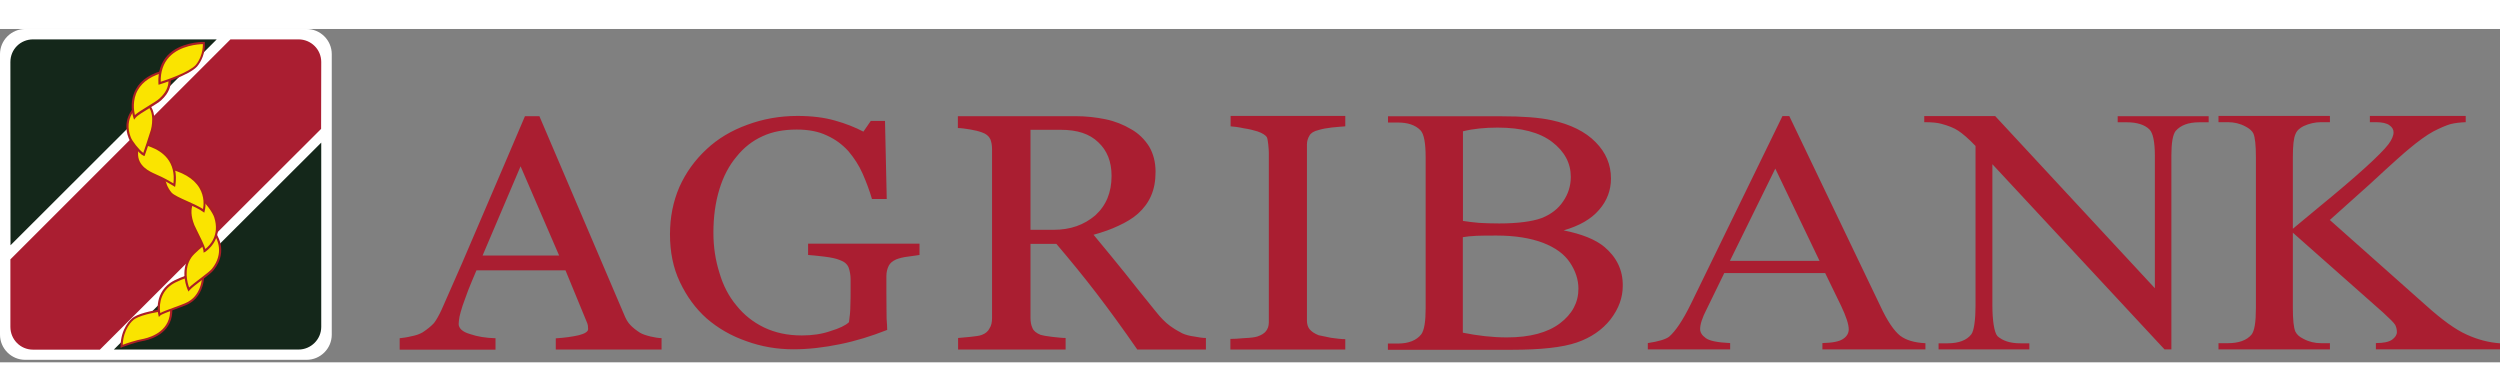 <svg width="115" height="18" viewBox="0 0 135 18" fill="none" xmlns="http://www.w3.org/2000/svg">
<rect x="0" y="0" width="135" height="18" fill="#808080" stroke="none"/>
<path d="M30.193 12.234H26.059L28.111 7.414L30.193 12.234ZM30.012 17.31H35.724V16.693C35.568 16.693 35.375 16.662 35.126 16.605C34.883 16.543 34.695 16.487 34.546 16.393C34.334 16.256 34.165 16.119 34.041 15.988C33.904 15.851 33.797 15.658 33.704 15.427L29.127 4.708H28.348C27.705 6.229 26.957 7.963 26.128 9.902C25.305 11.848 24.538 13.606 23.846 15.159C23.708 15.458 23.571 15.701 23.434 15.882C23.278 16.05 23.079 16.212 22.823 16.381C22.667 16.474 22.455 16.549 22.212 16.593C21.969 16.655 21.75 16.68 21.582 16.699V17.316H26.758V16.699C26.24 16.686 25.779 16.612 25.38 16.474C24.968 16.356 24.768 16.156 24.768 15.932C24.768 15.826 24.787 15.707 24.812 15.539C24.843 15.389 24.906 15.177 24.98 14.941C25.074 14.666 25.18 14.398 25.286 14.099C25.411 13.799 25.548 13.438 25.729 13.032H30.536L31.684 15.82C31.715 15.882 31.727 15.938 31.746 16.013C31.746 16.088 31.758 16.15 31.758 16.206C31.758 16.343 31.59 16.45 31.253 16.537C30.929 16.612 30.505 16.674 30.012 16.705V17.31ZM49.044 12.29C49.305 12.247 49.505 12.234 49.654 12.203V11.592H43.637V12.203C43.837 12.216 44.13 12.247 44.498 12.29C44.866 12.334 45.159 12.396 45.352 12.477C45.595 12.565 45.751 12.696 45.826 12.883C45.888 13.057 45.932 13.276 45.932 13.512V14.167C45.932 14.386 45.932 14.635 45.919 14.941C45.919 15.233 45.888 15.539 45.845 15.832C45.664 16.007 45.321 16.169 44.847 16.312C44.386 16.474 43.868 16.549 43.3 16.549C42.533 16.549 41.86 16.406 41.249 16.113C40.65 15.82 40.164 15.427 39.765 14.928C39.353 14.435 39.048 13.849 38.848 13.163C38.636 12.49 38.524 11.779 38.524 11.006C38.524 10.145 38.63 9.36 38.848 8.655C39.06 7.957 39.372 7.37 39.765 6.903C40.164 6.404 40.626 6.042 41.174 5.793C41.71 5.543 42.322 5.431 43.026 5.431C43.656 5.431 44.192 5.531 44.647 5.749C45.109 5.955 45.489 6.242 45.813 6.597C46.119 6.959 46.381 7.358 46.58 7.807C46.78 8.262 46.948 8.711 47.086 9.179H47.884L47.79 4.964H47.023L46.624 5.543C46.181 5.313 45.676 5.107 45.09 4.945C44.523 4.783 43.849 4.695 43.07 4.695C42.103 4.695 41.199 4.858 40.345 5.176C39.503 5.481 38.767 5.918 38.156 6.491C37.526 7.077 37.04 7.745 36.685 8.537C36.348 9.322 36.179 10.17 36.179 11.087C36.179 12.035 36.348 12.895 36.716 13.668C37.084 14.442 37.557 15.096 38.169 15.639C38.78 16.163 39.484 16.574 40.314 16.861C41.124 17.154 41.966 17.297 42.839 17.297C43.668 17.297 44.492 17.198 45.352 17.023C46.212 16.849 47.054 16.587 47.909 16.25C47.909 16.088 47.896 15.901 47.877 15.651C47.877 15.414 47.865 14.965 47.865 14.28V13.344C47.865 13.138 47.909 12.951 47.99 12.789C48.065 12.639 48.202 12.527 48.401 12.44C48.563 12.378 48.763 12.322 49.044 12.29ZM56.9 10.844H55.647V5.444H57.287C58.16 5.444 58.833 5.656 59.307 6.117C59.781 6.56 60.024 7.152 60.024 7.932C60.024 8.83 59.731 9.534 59.139 10.07C58.534 10.582 57.804 10.844 56.9 10.844ZM61.415 17.31H65.119V16.686C64.95 16.686 64.738 16.655 64.477 16.605C64.233 16.574 64.015 16.512 63.847 16.437C63.635 16.331 63.404 16.194 63.173 16.026C62.943 15.857 62.681 15.601 62.394 15.233C61.752 14.442 61.197 13.756 60.754 13.188C60.292 12.621 59.744 11.941 59.052 11.112C59.544 10.975 59.999 10.819 60.398 10.626C60.81 10.438 61.165 10.226 61.452 9.971C61.758 9.696 62.001 9.372 62.157 9.01C62.325 8.63 62.4 8.2 62.4 7.713C62.4 7.177 62.275 6.722 62.051 6.342C61.808 5.961 61.483 5.637 61.084 5.413C60.673 5.169 60.211 4.982 59.706 4.876C59.189 4.77 58.653 4.708 58.066 4.708H51.725V5.35C51.893 5.35 52.124 5.381 52.386 5.425C52.648 5.469 52.847 5.519 53.016 5.581C53.246 5.656 53.396 5.78 53.477 5.949C53.539 6.105 53.571 6.285 53.571 6.498V15.608C53.571 15.838 53.527 16.032 53.433 16.169C53.358 16.325 53.221 16.443 53.022 16.518C52.897 16.568 52.697 16.593 52.411 16.624C52.105 16.655 51.887 16.668 51.737 16.686V17.31H57.543V16.686C57.343 16.686 57.1 16.655 56.807 16.624C56.514 16.593 56.314 16.549 56.196 16.518C55.965 16.424 55.815 16.306 55.753 16.15C55.678 15.994 55.647 15.813 55.647 15.601V11.604H57.044C57.823 12.521 58.547 13.406 59.201 14.261C59.856 15.115 60.604 16.138 61.415 17.31ZM66.453 17.31H72.645V16.749C72.427 16.749 72.171 16.718 71.866 16.674C71.56 16.612 71.342 16.568 71.205 16.537C70.974 16.443 70.818 16.337 70.712 16.206C70.618 16.088 70.575 15.919 70.575 15.751V6.242C70.575 6.061 70.618 5.911 70.712 5.755C70.787 5.618 70.955 5.512 71.205 5.456C71.404 5.394 71.647 5.35 71.922 5.319C72.196 5.288 72.446 5.275 72.645 5.257V4.695H66.453V5.257C66.634 5.269 66.883 5.3 67.17 5.363C67.463 5.406 67.707 5.469 67.906 5.531C68.168 5.625 68.336 5.724 68.411 5.849C68.474 5.967 68.517 6.516 68.517 6.691V15.838C68.517 16.05 68.455 16.2 68.361 16.319C68.268 16.437 68.118 16.531 67.9 16.605C67.763 16.649 67.532 16.68 67.195 16.693C66.871 16.724 66.615 16.736 66.441 16.736V17.31H66.453ZM85.235 14.024C85.235 14.772 84.898 15.396 84.237 15.895C83.576 16.393 82.628 16.655 81.369 16.655C80.589 16.655 79.791 16.562 78.993 16.4V11.243C79.174 11.212 79.423 11.18 79.729 11.168C80.034 11.155 80.402 11.155 80.832 11.155C81.811 11.155 82.653 11.293 83.327 11.548C84 11.81 84.474 12.159 84.779 12.615C85.079 13.064 85.235 13.537 85.235 14.024ZM84.405 9.316C84.144 9.709 83.751 10.014 83.239 10.214C82.734 10.395 81.967 10.501 80.957 10.501C80.558 10.501 80.203 10.488 79.872 10.47C79.535 10.438 79.242 10.407 78.999 10.364V5.525C79.548 5.388 80.178 5.325 80.87 5.325C82.154 5.325 83.133 5.581 83.813 6.098C84.487 6.616 84.823 7.24 84.823 7.988C84.823 8.468 84.686 8.911 84.405 9.316ZM86.644 11.773C86.151 11.361 85.416 11.074 84.437 10.875C85.278 10.632 85.921 10.27 86.351 9.765C86.781 9.279 86.993 8.699 86.993 8.075C86.993 7.327 86.719 6.672 86.164 6.111C85.615 5.55 84.817 5.151 83.788 4.926C83.102 4.776 82.179 4.714 81.051 4.714H74.952V5.051H75.489C76.025 5.051 76.424 5.188 76.698 5.462C76.898 5.662 76.985 6.161 76.985 6.94V15.096C76.985 15.795 76.91 16.256 76.754 16.481C76.493 16.817 76.062 16.986 75.482 16.986H74.946V17.323H81.612C83.189 17.323 84.368 17.198 85.147 16.93C85.914 16.668 86.525 16.244 86.968 15.682C87.411 15.103 87.629 14.51 87.629 13.874C87.642 13.032 87.305 12.334 86.644 11.773ZM98.255 12.521H93.416L95.866 7.539L98.255 12.521ZM103.954 16.967C103.374 16.936 102.925 16.805 102.607 16.562C102.283 16.306 101.915 15.776 101.535 14.953L96.621 4.702H96.253L91.308 14.847C90.878 15.726 90.479 16.319 90.13 16.618C89.961 16.749 89.581 16.873 88.982 16.961V17.304H93.428V16.961C92.755 16.93 92.312 16.842 92.113 16.693C91.901 16.543 91.807 16.381 91.807 16.2C91.807 15.963 91.913 15.601 92.162 15.127L93.11 13.182H98.56L99.421 14.953C99.695 15.533 99.832 15.951 99.832 16.219C99.832 16.412 99.739 16.593 99.545 16.724C99.346 16.873 98.965 16.948 98.41 16.961V17.304H103.973V16.967H103.954ZM118.763 5.038H119.268V4.708H114.355V5.038H114.847C115.396 5.038 115.814 5.169 116.07 5.425C116.257 5.606 116.363 6.086 116.363 6.847V13.999L107.739 4.702H103.91V5.032C104.322 5.032 104.634 5.063 104.827 5.119C105.226 5.225 105.544 5.356 105.744 5.494C105.956 5.631 106.28 5.899 106.679 6.317V14.953C106.679 15.645 106.604 16.3 106.448 16.493C106.205 16.805 105.775 16.973 105.176 16.973H104.683V17.304H109.585V16.973H109.092C108.543 16.973 108.144 16.836 107.864 16.587C107.683 16.393 107.589 15.701 107.589 14.953V7.302L116.886 17.304H117.254V6.84C117.254 6.155 117.329 5.706 117.485 5.506C117.753 5.201 118.165 5.038 118.763 5.038ZM135.001 17.31V16.973C134.39 16.93 133.791 16.774 133.193 16.499C132.581 16.225 131.858 15.695 131.004 14.928L125.81 10.314L127.955 8.393C129.208 7.233 129.913 6.61 130.068 6.491C130.592 6.049 131.035 5.731 131.403 5.531C131.758 5.35 132.064 5.213 132.32 5.138C132.563 5.076 132.843 5.045 133.149 5.032V4.695H127.973V5.032H128.298C128.647 5.032 128.896 5.095 129.033 5.201C129.183 5.307 129.252 5.431 129.252 5.581C129.252 5.762 129.158 5.98 128.977 6.223C128.547 6.784 127.306 7.913 125.242 9.603C124.444 10.27 123.958 10.669 123.814 10.788V6.922C123.814 6.298 123.858 5.899 123.951 5.687C124.026 5.487 124.182 5.35 124.394 5.244C124.7 5.107 125.005 5.032 125.342 5.032H125.816V4.695H119.798V5.032H120.304C120.64 5.032 120.965 5.107 121.251 5.263C121.463 5.369 121.619 5.506 121.682 5.643C121.775 5.855 121.819 6.285 121.819 6.922V15.078C121.819 15.826 121.744 16.312 121.576 16.512C121.314 16.817 120.883 16.967 120.304 16.967H119.798V17.304H125.816V16.967H125.342C125.005 16.967 124.681 16.892 124.394 16.736C124.163 16.63 124.026 16.493 123.951 16.343C123.858 16.131 123.814 15.701 123.814 15.078V11L128.684 15.308C129.052 15.645 129.264 15.857 129.339 15.976C129.401 16.1 129.432 16.219 129.432 16.368C129.432 16.518 129.339 16.655 129.171 16.78C128.983 16.905 128.697 16.961 128.298 16.961V17.297H135.001V17.31Z" fill="#AA1E31"/>
<path d="M16.555 17.865H1.359C0.611 17.865 0 17.254 0 16.506V1.359C0 0.611 0.611 0 1.359 0H16.555C17.304 0 17.915 0.611 17.915 1.359V16.506C17.915 17.254 17.304 17.865 16.555 17.865Z" fill="white"/>
<path d="M17.347 1.783C17.347 1.098 16.792 0.561 16.118 0.561H12.445L0.561 12.44V16.088C0.561 16.761 1.097 17.316 1.783 17.316H5.393L17.34 5.394L17.347 1.783Z" fill="#AA1E31"/>
<path d="M17.347 6.136L6.148 17.31H16.118C16.792 17.31 17.347 16.761 17.347 16.088V6.136ZM0.567 11.679L11.704 0.561H1.789C1.103 0.561 0.561 1.098 0.561 1.783L0.567 11.679Z" fill="#14271A"/>
<path d="M6.572 17.142C6.572 17.142 7.208 16.886 7.801 16.78C8.025 16.73 9.316 16.424 9.254 15.096C9.235 14.753 8.724 15.19 8.724 15.19C8.724 15.19 7.701 15.333 7.277 15.601C7.052 15.726 6.579 16.256 6.572 17.142Z" fill="#FAE400"/>
<path d="M9.135 15.028C9.035 15.028 8.848 15.159 8.748 15.24L8.736 15.252H8.717C8.705 15.252 7.701 15.396 7.289 15.651C7.121 15.751 6.659 16.206 6.628 17.054C6.822 16.98 7.32 16.805 7.782 16.724C8.218 16.624 9.241 16.269 9.185 15.103C9.185 15.028 9.16 15.028 9.135 15.028ZM6.51 17.229V17.142C6.516 16.188 7.046 15.658 7.233 15.552C7.638 15.296 8.549 15.159 8.686 15.134C8.748 15.084 8.973 14.903 9.135 14.903C9.185 14.903 9.297 14.922 9.303 15.09C9.366 16.343 8.274 16.73 7.807 16.83C7.227 16.93 6.597 17.185 6.591 17.185L6.51 17.229Z" fill="#AB1F25"/>
<path d="M10.961 12.883C10.961 12.883 11.204 14.386 10.001 14.866C9.49 15.078 8.729 15.315 8.61 15.433C8.61 15.433 8.336 14.386 9.222 13.756C9.508 13.55 10.088 13.357 10.463 13.22C10.83 13.089 10.961 12.883 10.961 12.883Z" fill="#FAE400"/>
<path d="M10.918 13.026C10.837 13.101 10.7 13.207 10.488 13.282L10.357 13.332C10.002 13.456 9.509 13.637 9.26 13.812C8.561 14.305 8.611 15.084 8.655 15.34C8.786 15.265 9.029 15.171 9.378 15.046C9.584 14.972 9.802 14.891 9.983 14.816C10.918 14.435 10.943 13.394 10.918 13.026ZM8.58 15.552L8.555 15.452C8.549 15.439 8.281 14.361 9.191 13.712C9.453 13.525 9.952 13.344 10.314 13.213L10.445 13.163C10.781 13.045 10.906 12.852 10.906 12.845L11.012 12.87C11.018 12.883 11.249 14.429 10.021 14.922C9.834 14.997 9.622 15.078 9.416 15.152C9.091 15.271 8.717 15.408 8.649 15.477L8.58 15.552Z" fill="#AB1F25"/>
<path d="M11.585 11.024C11.585 11.024 12.333 11.935 11.491 12.982C11.31 13.226 10.413 13.806 10.188 14.074C10.188 14.074 9.739 13.101 10.282 12.309C10.431 12.085 10.943 11.667 11.161 11.505C11.392 11.336 11.585 11.024 11.585 11.024Z" fill="#FAE400"/>
<path d="M11.586 11.124C11.511 11.23 11.368 11.424 11.199 11.548C10.987 11.704 10.476 12.122 10.332 12.34C9.909 12.964 10.12 13.718 10.214 13.961C10.351 13.824 10.588 13.65 10.813 13.475C11.081 13.269 11.361 13.057 11.449 12.945C12.116 12.103 11.729 11.349 11.586 11.124ZM10.177 14.18L10.139 14.092C10.12 14.049 9.684 13.082 10.233 12.272C10.389 12.035 10.906 11.617 11.131 11.449C11.343 11.293 11.536 10.987 11.536 10.987L11.58 10.919L11.63 10.981C11.636 10.993 12.396 11.941 11.542 13.014C11.449 13.138 11.174 13.351 10.887 13.569C10.619 13.768 10.345 13.98 10.239 14.105L10.177 14.18Z" fill="#AB1F25"/>
<path d="M10.676 9.036C10.676 9.036 9.977 9.441 10.439 10.607C10.482 10.744 11.025 11.711 11.044 11.979C11.044 11.979 12.017 11.38 11.624 10.152C11.561 9.927 11.112 9.216 10.676 9.036Z" fill="#FAE400"/>
<path d="M10.682 9.104C10.564 9.185 10.102 9.597 10.495 10.588C10.508 10.625 10.576 10.756 10.645 10.9C10.844 11.293 11.025 11.667 11.088 11.879C11.3 11.717 11.886 11.155 11.568 10.17C11.511 9.971 11.094 9.297 10.682 9.104ZM10.994 12.078L10.988 11.979C10.975 11.804 10.707 11.268 10.545 10.95C10.458 10.769 10.402 10.669 10.389 10.625C9.909 9.428 10.645 8.986 10.651 8.986L10.676 8.973L10.701 8.986C11.156 9.173 11.617 9.902 11.686 10.145C12.085 11.399 11.094 12.028 11.081 12.035L10.994 12.078Z" fill="#AB1F25"/>
<path d="M8.885 7.445C8.885 7.445 8.648 8.181 9.216 8.873C9.452 9.154 10.531 9.484 10.999 9.827C10.999 9.827 11.566 7.969 8.885 7.445Z" fill="#FAE400"/>
<path d="M8.93 7.514C8.893 7.688 8.805 8.275 9.261 8.83C9.379 8.967 9.753 9.135 10.115 9.297C10.42 9.434 10.738 9.578 10.963 9.721C11 9.534 11.05 9.054 10.77 8.586C10.458 8.063 9.84 7.701 8.93 7.514ZM11.031 9.921L10.963 9.871C10.751 9.715 10.402 9.559 10.065 9.409C9.678 9.235 9.304 9.067 9.167 8.911C8.581 8.206 8.818 7.458 8.824 7.427L8.843 7.377L8.893 7.383C9.865 7.576 10.526 7.957 10.863 8.524C11.243 9.173 11.056 9.809 11.05 9.84L11.031 9.921Z" fill="#AB1F25"/>
<path d="M7.395 6.136C7.395 6.136 9.727 6.304 9.409 8.431C9.409 8.431 8.885 8.1 8.455 7.932C8.268 7.838 7.339 7.545 7.395 6.672C7.407 6.429 7.395 6.136 7.395 6.136Z" fill="#FAE400"/>
<path d="M7.457 6.198C7.463 6.304 7.463 6.498 7.457 6.672C7.407 7.414 8.106 7.707 8.399 7.838C8.436 7.851 8.461 7.863 8.48 7.876C8.81 8.013 9.203 8.237 9.365 8.337C9.428 7.801 9.315 7.346 9.035 6.99C8.548 6.379 7.694 6.23 7.457 6.198ZM9.452 8.53L9.378 8.481C9.371 8.481 8.848 8.15 8.43 7.982C8.405 7.969 8.38 7.957 8.349 7.944C8.056 7.82 7.282 7.489 7.332 6.666C7.345 6.429 7.332 6.142 7.332 6.136V6.067L7.401 6.074C7.445 6.08 8.53 6.161 9.128 6.915C9.446 7.314 9.558 7.826 9.471 8.443L9.452 8.53Z" fill="#AB1F25"/>
<path d="M7.439 4.109C7.439 4.109 6.572 4.764 7.003 5.874C7.077 6.08 7.533 6.685 7.77 6.791C7.77 6.791 8.044 6.03 8.206 5.475C8.268 5.25 8.431 4.371 7.894 4.022C7.601 3.854 7.439 4.109 7.439 4.109Z" fill="#FAE400"/>
<path d="M7.701 4.022C7.57 4.022 7.489 4.134 7.489 4.141L7.477 4.153C7.445 4.178 6.653 4.795 7.059 5.843C7.127 6.036 7.514 6.541 7.738 6.691C7.807 6.491 8.013 5.893 8.15 5.444C8.162 5.406 8.418 4.421 7.863 4.066C7.801 4.041 7.751 4.022 7.701 4.022ZM7.801 6.865L7.745 6.841C7.483 6.722 7.028 6.111 6.947 5.893C6.529 4.814 7.308 4.141 7.396 4.066C7.42 4.028 7.526 3.904 7.701 3.904C7.77 3.904 7.844 3.922 7.919 3.966C8.555 4.371 8.275 5.438 8.262 5.481C8.1 6.03 7.826 6.797 7.826 6.803L7.801 6.865Z" fill="#AB1F25"/>
<path d="M7.258 4.764C7.258 4.764 6.585 2.787 8.998 2.257C8.998 2.257 9.534 3.018 8.655 3.81C8.412 4.035 7.408 4.54 7.258 4.764Z" fill="#FAE400"/>
<path d="M8.967 2.32C8.225 2.494 7.707 2.825 7.439 3.305C7.14 3.835 7.233 4.415 7.283 4.646C7.427 4.515 7.707 4.346 8 4.165C8.262 4.003 8.506 3.854 8.605 3.76C9.347 3.099 9.054 2.476 8.967 2.32ZM7.24 4.895L7.202 4.783C7.19 4.752 6.934 3.978 7.339 3.249C7.626 2.725 8.181 2.376 8.986 2.195L9.023 2.189L9.048 2.22C9.054 2.226 9.609 3.031 8.699 3.854C8.593 3.953 8.337 4.109 8.075 4.271C7.757 4.465 7.396 4.683 7.315 4.801L7.24 4.895Z" fill="#AB1F25"/>
<path d="M11.013 0.755C11.013 0.755 8.513 0.698 8.619 2.931C8.619 2.931 10.184 2.451 10.608 1.989C10.813 1.746 11.044 1.297 11.013 0.755Z" fill="#FAE400"/>
<path d="M10.955 0.817C10.718 0.823 9.733 0.885 9.141 1.509C8.823 1.846 8.667 2.301 8.679 2.85C8.991 2.75 10.213 2.338 10.569 1.945C10.762 1.721 10.961 1.303 10.955 0.817ZM8.561 3.012L8.554 2.937C8.523 2.313 8.692 1.808 9.047 1.428C9.72 0.717 10.862 0.698 10.986 0.698H11.061V0.754C11.092 1.303 10.862 1.771 10.637 2.033C10.207 2.5 8.685 2.974 8.623 2.993L8.561 3.012Z" fill="#AB1F25"/>
</svg>
